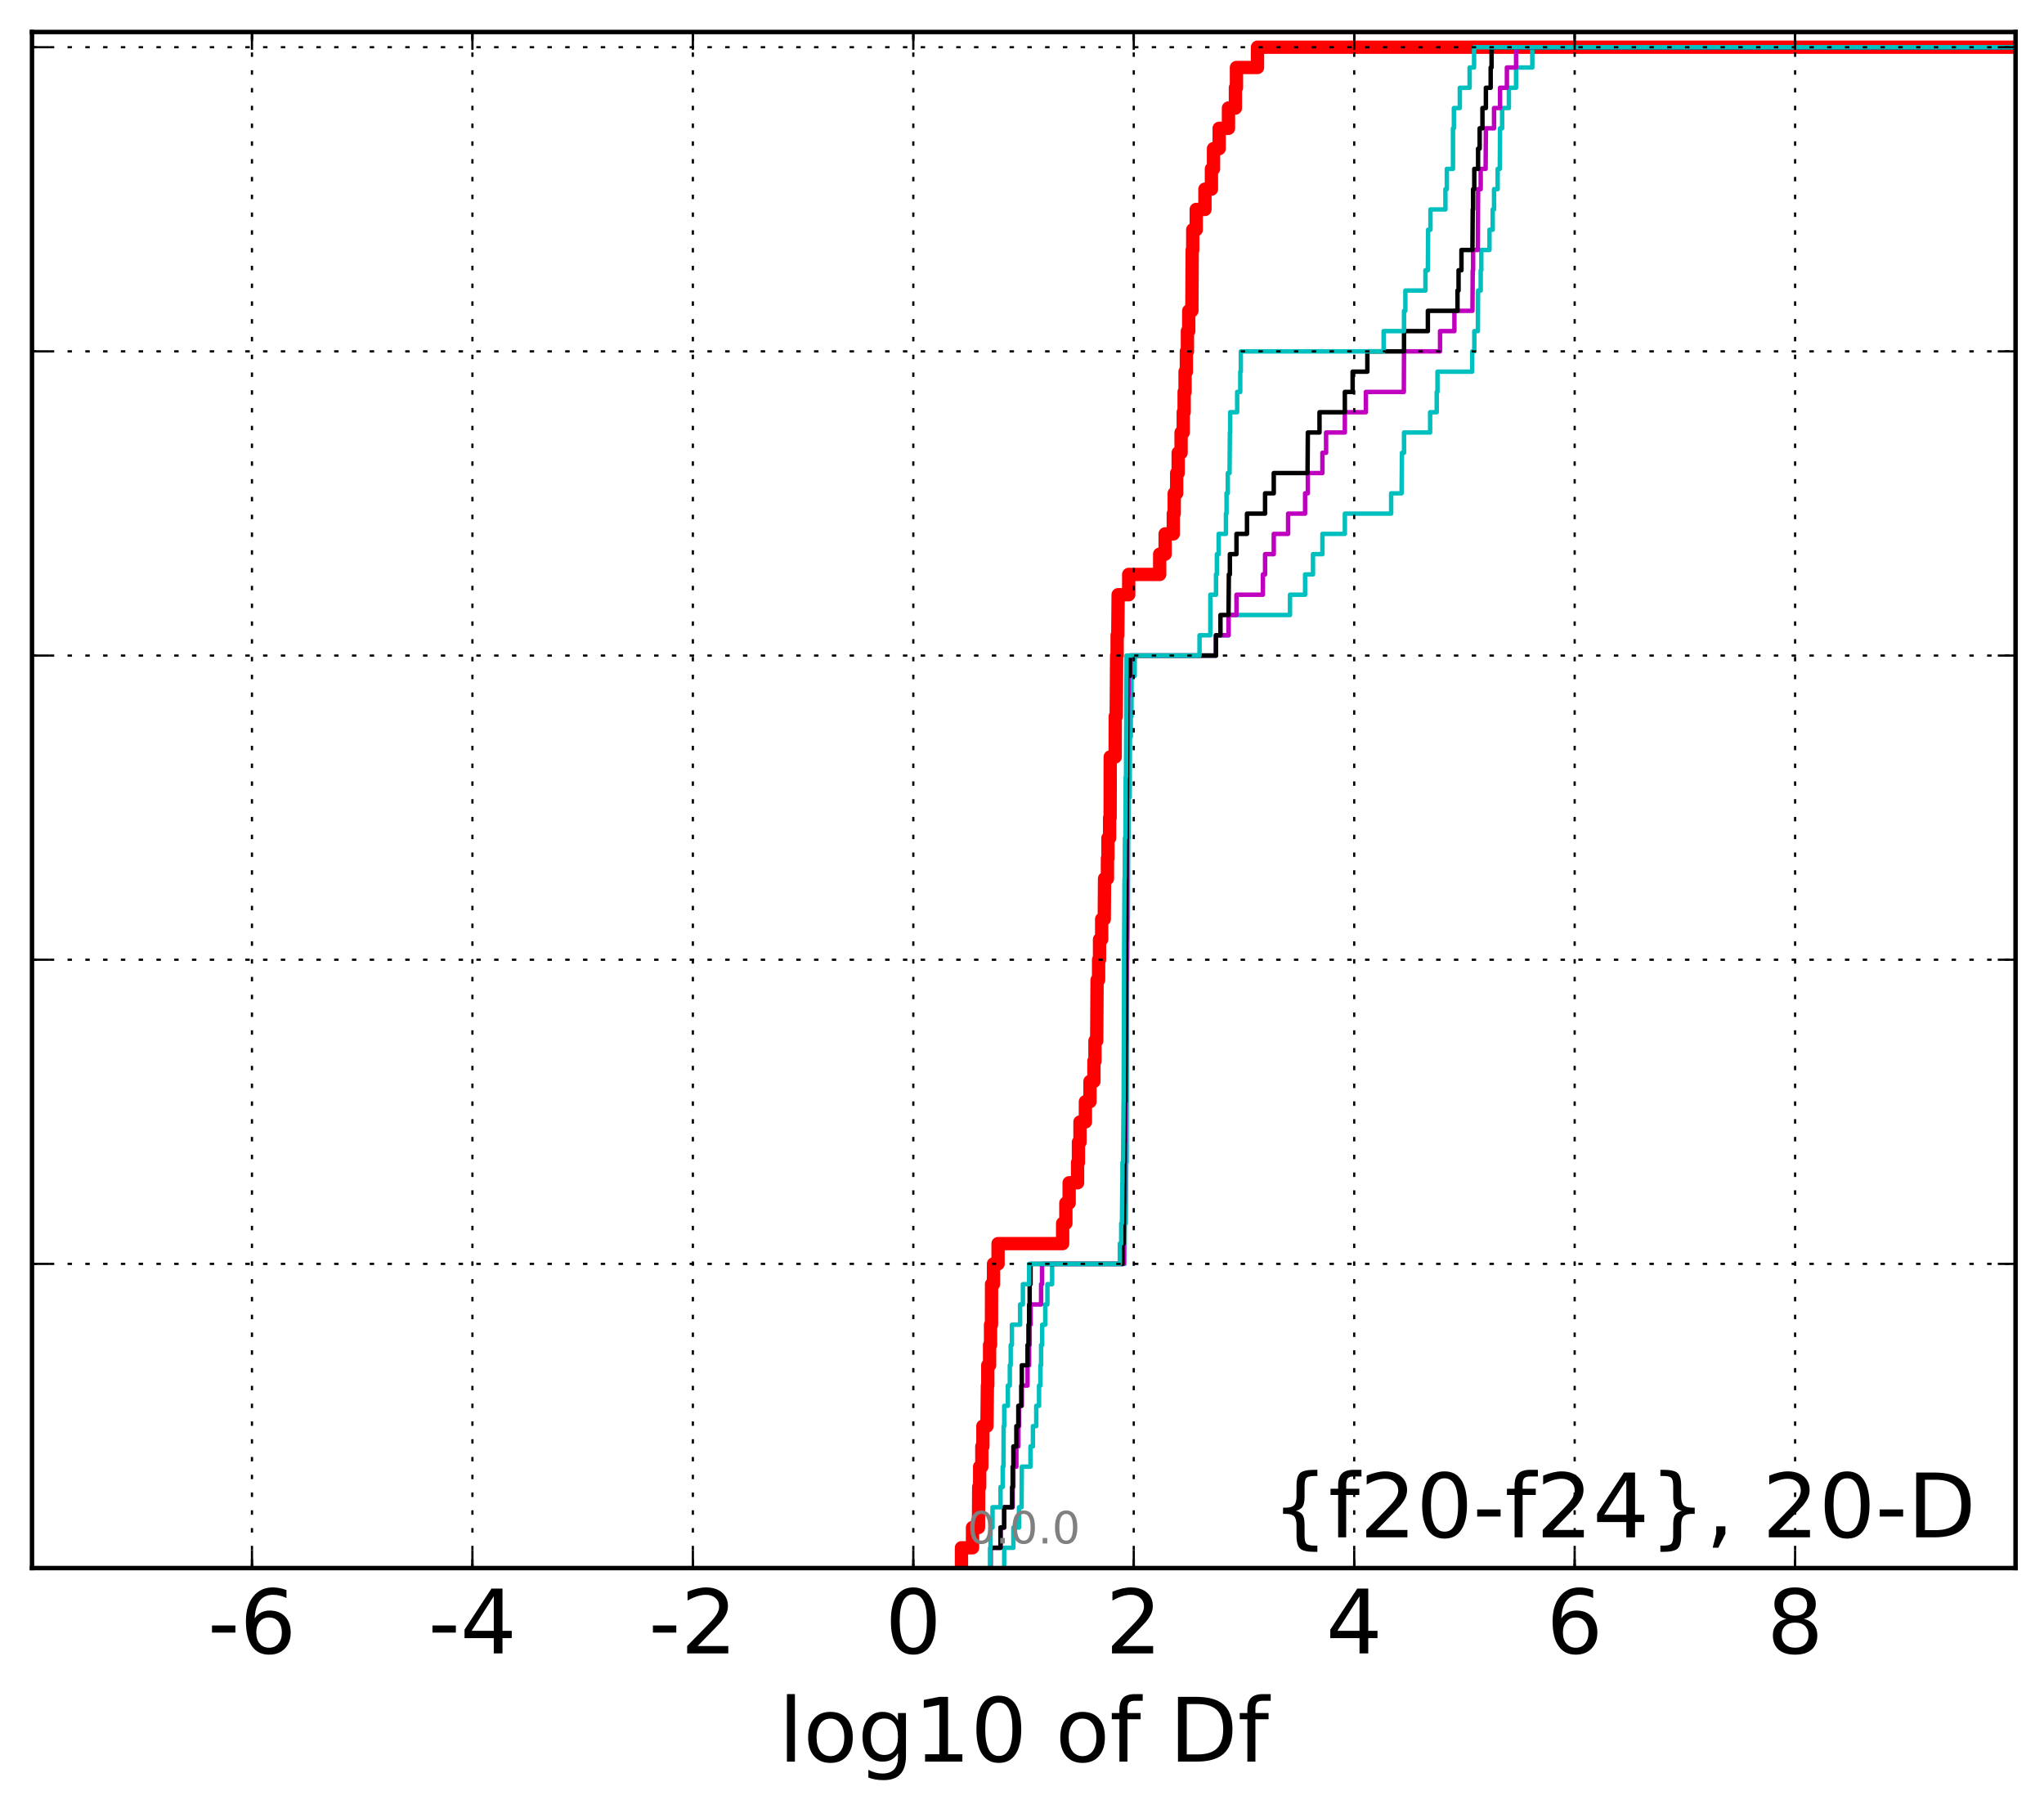 <?xml version="1.0" encoding="utf-8" standalone="no"?>
<!DOCTYPE svg PUBLIC "-//W3C//DTD SVG 1.1//EN"
  "http://www.w3.org/Graphics/SVG/1.1/DTD/svg11.dtd">
<!-- Created with matplotlib (http://matplotlib.org/) -->
<svg height="407pt" version="1.1" viewBox="0 0 460 407" width="460pt" xmlns="http://www.w3.org/2000/svg" xmlns:xlink="http://www.w3.org/1999/xlink">
 <defs>
  <style type="text/css">
*{stroke-linecap:butt;stroke-linejoin:round;stroke-miterlimit:100000;}
  </style>
 </defs>
 <g id="figure_1">
  <g id="patch_1">
   <path d="M 0 407.712 
L 460.8 407.712 
L 460.8 0 
L 0 0 
z
" style="fill:#ffffff;"/>
  </g>
  <g id="axes_1">
   <g id="patch_2">
    <path d="M 7.2 352.8 
L 453.6 352.8 
L 453.6 7.2 
L 7.2 7.2 
z
" style="fill:#ffffff;"/>
   </g>
   <g id="line2d_1">
    <path clip-path="url(#p9bc641b267)" d="M 216.377 352.8 
L 216.377 348.238 
L 218.863 348.238 
L 218.863 343.675 
L 220.205 343.675 
L 220.257 334.55 
L 220.472 334.55 
L 220.472 329.988 
L 220.962 329.988 
L 220.962 325.426 
L 221.2 325.426 
L 221.2 320.863 
L 222.111 320.863 
L 222.214 311.739 
L 222.298 311.739 
L 222.298 307.176 
L 222.705 307.176 
L 222.705 302.614 
L 222.92 302.614 
L 222.92 298.051 
L 223.134 298.051 
L 223.148 288.927 
L 223.586 288.927 
L 223.586 284.364 
L 224.613 284.364 
L 224.613 279.802 
L 239.146 279.802 
L 239.146 275.24 
L 239.873 275.24 
L 239.873 270.677 
L 240.611 270.677 
L 240.611 266.115 
L 242.508 266.115 
L 242.508 261.552 
L 242.701 261.552 
L 242.701 256.99 
L 243.05 256.99 
L 243.05 252.428 
L 244.269 252.428 
L 244.269 247.865 
L 245.299 247.865 
L 245.299 243.303 
L 246.182 243.303 
L 246.182 238.741 
L 246.422 238.741 
L 246.422 234.178 
L 246.814 234.178 
L 246.899 220.491 
L 247.239 220.491 
L 247.239 215.929 
L 247.446 215.929 
L 247.446 211.366 
L 247.93 211.366 
L 247.93 206.804 
L 248.509 206.804 
L 248.579 197.679 
L 249.226 197.679 
L 249.226 193.117 
L 249.34 193.117 
L 249.34 188.554 
L 249.716 188.554 
L 249.716 183.992 
L 249.834 183.992 
L 249.853 170.305 
L 250.967 170.305 
L 250.988 161.18 
L 251.198 161.18 
L 251.3 147.493 
L 251.41 147.493 
L 251.41 142.931 
L 251.556 142.931 
L 251.639 133.806 
L 254.012 133.806 
L 254.012 129.244 
L 260.986 129.244 
L 260.986 124.681 
L 262.213 124.681 
L 262.213 120.119 
L 264.049 120.119 
L 264.049 115.556 
L 264.258 115.556 
L 264.258 110.994 
L 264.808 110.994 
L 264.808 106.432 
L 265.149 106.432 
L 265.149 101.869 
L 265.801 101.869 
L 265.801 97.307 
L 266.286 97.307 
L 266.286 92.745 
L 266.49 92.745 
L 266.49 88.182 
L 266.699 88.182 
L 266.699 83.62 
L 266.994 83.62 
L 266.994 79.057 
L 267.226 79.057 
L 267.226 74.495 
L 267.524 74.495 
L 267.524 69.933 
L 268.226 69.933 
L 268.304 56.246 
L 268.424 56.246 
L 268.424 51.683 
L 269.21 51.683 
L 269.21 47.121 
L 271.17 47.121 
L 271.17 42.558 
L 272.629 42.558 
L 272.629 37.996 
L 273.101 37.996 
L 273.101 33.434 
L 274.374 33.434 
L 274.374 28.871 
L 276.466 28.871 
L 276.466 24.309 
L 278.03 24.309 
L 278.03 19.747 
L 278.261 19.747 
L 278.261 15.184 
L 282.998 15.184 
L 282.998 10.622 
L 282.998 10.622 
L 453.6 10.622 
L 453.6 10.622 
" style="fill:none;stroke:#ff0000;stroke-linecap:square;stroke-width:3.0;"/>
   </g>
   <g id="line2d_2">
    <path clip-path="url(#p9bc641b267)" d="M 225.991 352.8 
L 225.991 348.238 
L 228.062 348.238 
L 228.062 343.675 
L 229.329 343.675 
L 229.329 339.113 
L 229.903 339.113 
L 229.959 329.988 
L 231.91 329.988 
L 231.91 325.426 
L 232.458 325.426 
L 232.458 320.863 
L 233.208 320.863 
L 233.208 316.301 
L 233.834 316.301 
L 233.834 311.739 
L 234.141 311.739 
L 234.141 307.176 
L 234.299 307.176 
L 234.299 302.614 
L 234.542 302.614 
L 234.542 298.051 
L 235.234 298.051 
L 235.234 293.489 
L 235.719 293.489 
L 235.719 288.927 
L 236.783 288.927 
L 236.783 284.364 
L 253.085 284.364 
L 253.131 275.24 
L 253.358 275.24 
L 253.456 261.552 
L 253.548 261.552 
L 253.633 215.929 
L 253.691 215.929 
L 253.791 206.804 
L 253.825 206.804 
L 253.896 188.554 
L 253.984 188.554 
L 254.002 179.43 
L 254.235 179.43 
L 254.289 165.743 
L 254.481 165.743 
L 254.481 161.18 
L 254.636 161.18 
L 254.656 152.055 
L 255.361 152.055 
L 255.361 147.493 
L 273.659 147.493 
L 273.659 142.931 
L 276.48 142.931 
L 276.48 138.368 
L 290.313 138.368 
L 290.313 133.806 
L 293.709 133.806 
L 293.709 129.244 
L 295.484 129.244 
L 295.484 124.681 
L 297.608 124.681 
L 297.608 120.119 
L 302.656 120.119 
L 302.656 115.556 
L 313.079 115.556 
L 313.079 110.994 
L 315.428 110.994 
L 315.516 101.869 
L 315.971 101.869 
L 315.971 97.307 
L 321.846 97.307 
L 321.846 92.745 
L 323.334 92.745 
L 323.334 88.182 
L 323.502 88.182 
L 323.502 83.62 
L 331.315 83.62 
L 331.315 79.057 
L 331.792 79.057 
L 331.792 74.495 
L 332.598 74.495 
L 332.644 65.37 
L 333.23 65.37 
L 333.23 60.808 
L 333.367 60.808 
L 333.367 56.246 
L 335.206 56.246 
L 335.206 51.683 
L 335.931 51.683 
L 335.931 47.121 
L 336.233 47.121 
L 336.233 42.558 
L 337.045 42.558 
L 337.045 37.996 
L 337.531 37.996 
L 337.586 28.871 
L 338.052 28.871 
L 338.052 24.309 
L 339.575 24.309 
L 339.575 19.747 
L 341.191 19.747 
L 341.191 15.184 
L 344.844 15.184 
L 344.844 10.622 
L 344.844 10.622 
L 453.6 10.622 
L 453.6 10.622 
" style="fill:none;stroke:#00bfbf;stroke-linecap:square;"/>
   </g>
   <g id="line2d_3">
    <path clip-path="url(#p9bc641b267)" d="M 222.92 352.8 
L 222.92 348.238 
L 225.17 348.238 
L 225.17 343.675 
L 225.991 343.675 
L 225.991 339.113 
L 227.901 339.113 
L 227.901 334.55 
L 228.062 334.55 
L 228.062 329.988 
L 228.734 329.988 
L 228.734 325.426 
L 229.192 325.426 
L 229.192 320.863 
L 229.329 320.863 
L 229.329 316.301 
L 229.959 316.301 
L 229.959 311.739 
L 231.244 311.739 
L 231.244 307.176 
L 231.604 307.176 
L 231.604 302.614 
L 231.724 302.614 
L 231.724 298.051 
L 231.929 298.051 
L 231.929 293.489 
L 234.299 293.489 
L 234.299 288.927 
L 234.507 288.927 
L 234.507 284.364 
L 252.876 284.364 
L 252.977 270.677 
L 253.085 270.677 
L 253.131 256.99 
L 253.221 256.99 
L 253.284 247.865 
L 253.413 247.865 
L 253.51 220.491 
L 253.548 220.491 
L 253.618 179.43 
L 253.674 179.43 
L 253.785 165.743 
L 253.791 165.743 
L 253.888 156.618 
L 254.002 156.618 
L 254.002 152.055 
L 254.402 152.055 
L 254.402 147.493 
L 273.659 147.493 
L 273.659 142.931 
L 276.48 142.931 
L 276.48 138.368 
L 278.27 138.368 
L 278.27 133.806 
L 284.211 133.806 
L 284.211 129.244 
L 284.703 129.244 
L 284.703 124.681 
L 286.658 124.681 
L 286.658 120.119 
L 289.886 120.119 
L 289.886 115.556 
L 293.709 115.556 
L 293.709 110.994 
L 294.33 110.994 
L 294.33 106.432 
L 297.608 106.432 
L 297.608 101.869 
L 298.434 101.869 
L 298.434 97.307 
L 302.656 97.307 
L 302.656 92.745 
L 307.389 92.745 
L 307.389 88.182 
L 315.933 88.182 
L 315.971 79.057 
L 324.082 79.057 
L 324.082 74.495 
L 327.314 74.495 
L 327.314 69.933 
L 331.371 69.933 
L 331.439 60.808 
L 331.522 60.808 
L 331.522 56.246 
L 332.597 56.246 
L 332.644 42.558 
L 333.23 42.558 
L 333.23 37.996 
L 334.338 37.996 
L 334.398 28.871 
L 336.233 28.871 
L 336.233 24.309 
L 337.586 24.309 
L 337.586 19.747 
L 339.124 19.747 
L 339.124 15.184 
L 341.191 15.184 
L 341.191 10.622 
L 341.191 10.622 
L 453.6 10.622 
L 453.6 10.622 
" style="fill:none;stroke:#bf00bf;stroke-linecap:square;"/>
   </g>
   <g id="line2d_4">
    <path clip-path="url(#p9bc641b267)" d="M 222.92 352.8 
L 222.92 348.238 
L 225.17 348.238 
L 225.17 343.675 
L 225.991 343.675 
L 225.991 339.113 
L 227.777 339.113 
L 227.777 334.55 
L 227.901 334.55 
L 227.901 329.988 
L 228.062 329.988 
L 228.062 325.426 
L 228.734 325.426 
L 228.734 320.863 
L 229.175 320.863 
L 229.175 316.301 
L 229.833 316.301 
L 229.833 311.739 
L 229.959 311.739 
L 229.959 307.176 
L 231.244 307.176 
L 231.244 302.614 
L 231.462 302.614 
L 231.462 298.051 
L 231.604 298.051 
L 231.604 293.489 
L 231.724 293.489 
L 231.724 288.927 
L 231.929 288.927 
L 231.929 284.364 
L 252.606 284.364 
L 252.606 279.802 
L 252.876 279.802 
L 252.987 261.552 
L 253.085 261.552 
L 253.131 247.865 
L 253.202 247.865 
L 253.284 234.178 
L 253.321 234.178 
L 253.424 211.366 
L 253.462 211.366 
L 253.548 188.554 
L 253.576 188.554 
L 253.639 152.055 
L 254.289 152.055 
L 254.289 147.493 
L 273.659 147.493 
L 273.659 142.931 
L 274.664 142.931 
L 274.664 138.368 
L 276.48 138.368 
L 276.554 129.244 
L 276.781 129.244 
L 276.781 124.681 
L 278.27 124.681 
L 278.27 120.119 
L 280.633 120.119 
L 280.633 115.556 
L 284.703 115.556 
L 284.703 110.994 
L 286.658 110.994 
L 286.658 106.432 
L 294.264 106.432 
L 294.33 97.307 
L 296.954 97.307 
L 296.954 92.745 
L 302.656 92.745 
L 302.656 88.182 
L 304.407 88.182 
L 304.407 83.62 
L 307.721 83.62 
L 307.721 79.057 
L 315.971 79.057 
L 315.971 74.495 
L 321.342 74.495 
L 321.342 69.933 
L 328.006 69.933 
L 328.006 65.37 
L 328.248 65.37 
L 328.248 60.808 
L 328.898 60.808 
L 328.898 56.246 
L 331.371 56.246 
L 331.439 47.121 
L 331.522 47.121 
L 331.522 42.558 
L 331.787 42.558 
L 331.787 37.996 
L 332.644 37.996 
L 332.644 33.434 
L 332.995 33.434 
L 332.995 28.871 
L 333.624 28.871 
L 333.624 24.309 
L 334.398 24.309 
L 334.398 19.747 
L 335.475 19.747 
L 335.475 15.184 
L 335.679 15.184 
L 335.679 10.622 
L 335.679 10.622 
L 453.6 10.622 
L 453.6 10.622 
" style="fill:none;stroke:#000000;stroke-linecap:square;"/>
   </g>
   <g id="line2d_5">
    <path clip-path="url(#p9bc641b267)" d="M 222.851 352.8 
L 222.851 348.238 
L 222.851 348.238 
L 222.851 348.238 
L 222.92 348.238 
L 222.92 343.675 
L 223.365 343.675 
L 223.365 339.113 
L 225.17 339.113 
L 225.17 334.55 
L 225.662 334.55 
L 225.662 329.988 
L 225.836 329.988 
L 225.87 320.863 
L 226.001 320.863 
L 226.001 316.301 
L 226.817 316.301 
L 226.817 311.739 
L 227.258 311.739 
L 227.258 307.176 
L 227.459 307.176 
L 227.459 302.614 
L 227.73 302.614 
L 227.73 298.051 
L 229.569 298.051 
L 229.569 293.489 
L 230.203 293.489 
L 230.203 288.927 
L 231.604 288.927 
L 231.604 284.364 
L 252.016 284.364 
L 252.016 279.802 
L 252.327 279.802 
L 252.327 275.24 
L 252.489 275.24 
L 252.579 266.115 
L 252.606 266.115 
L 252.606 261.552 
L 252.75 261.552 
L 252.855 247.865 
L 252.876 247.865 
L 252.987 211.366 
L 252.988 211.366 
L 253.075 197.679 
L 253.121 197.679 
L 253.166 188.554 
L 253.277 188.554 
L 253.335 174.867 
L 253.402 174.867 
L 253.506 152.055 
L 253.516 152.055 
L 253.516 147.493 
L 269.954 147.493 
L 269.954 142.931 
L 272.387 142.931 
L 272.394 133.806 
L 273.659 133.806 
L 273.659 129.244 
L 273.856 129.244 
L 273.856 124.681 
L 274.258 124.681 
L 274.258 120.119 
L 275.896 120.119 
L 275.896 115.556 
L 276.032 115.556 
L 276.032 110.994 
L 276.314 110.994 
L 276.314 106.432 
L 276.71 106.432 
L 276.781 97.307 
L 276.846 97.307 
L 276.846 92.745 
L 278.423 92.745 
L 278.423 88.182 
L 279.118 88.182 
L 279.118 83.62 
L 279.246 83.62 
L 279.246 79.057 
L 311.388 79.057 
L 311.388 74.495 
L 315.971 74.495 
L 315.971 69.933 
L 316.278 69.933 
L 316.278 65.37 
L 320.795 65.37 
L 320.795 60.808 
L 321.342 60.808 
L 321.403 51.683 
L 321.922 51.683 
L 321.922 47.121 
L 325.287 47.121 
L 325.287 42.558 
L 325.608 42.558 
L 325.608 37.996 
L 326.99 37.996 
L 326.99 28.871 
L 327.195 28.871 
L 327.195 24.309 
L 328.533 24.309 
L 328.533 19.747 
L 330.736 19.747 
L 330.736 15.184 
L 331.74 15.184 
L 331.74 10.622 
L 331.74 10.622 
L 453.6 10.622 
L 453.6 10.622 
" style="fill:none;stroke:#00bfbf;stroke-linecap:square;"/>
   </g>
   <g id="patch_3">
    <path d="M 7.2 7.2 
L 453.6 7.2 
" style="fill:none;stroke:#000000;stroke-linecap:square;stroke-linejoin:miter;"/>
   </g>
   <g id="patch_4">
    <path d="M 453.6 352.8 
L 453.6 7.2 
" style="fill:none;stroke:#000000;stroke-linecap:square;stroke-linejoin:miter;"/>
   </g>
   <g id="patch_5">
    <path d="M 7.2 352.8 
L 453.6 352.8 
" style="fill:none;stroke:#000000;stroke-linecap:square;stroke-linejoin:miter;"/>
   </g>
   <g id="patch_6">
    <path d="M 7.2 352.8 
L 7.2 7.2 
" style="fill:none;stroke:#000000;stroke-linecap:square;stroke-linejoin:miter;"/>
   </g>
   <g id="matplotlib.axis_1">
    <g id="xtick_1"/>
    <g id="xtick_2">
     <g id="line2d_6">
      <path clip-path="url(#p9bc641b267)" d="M 56.705 352.8 
L 56.705 7.2 
" style="fill:none;stroke:#000000;stroke-dasharray:1,3;stroke-dashoffset:0.0;stroke-width:0.5;"/>
     </g>
     <g id="line2d_7">
      <defs>
       <path d="M 0 0 
L 0 -4 
" id="m64635072bc" style="stroke:#000000;stroke-width:0.5;"/>
      </defs>
      <g>
       <use style="stroke:#000000;stroke-width:0.5;" x="56.705" xlink:href="#m64635072bc" y="352.8"/>
      </g>
     </g>
     <g id="line2d_8">
      <defs>
       <path d="M 0 0 
L 0 4 
" id="mda8cb9981e" style="stroke:#000000;stroke-width:0.5;"/>
      </defs>
      <g>
       <use style="stroke:#000000;stroke-width:0.5;" x="56.705" xlink:href="#mda8cb9981e" y="7.2"/>
      </g>
     </g>
     <g id="text_1">
      <!-- -6 -->
      <defs>
       <path d="M 33.016 40.375 
Q 26.375 40.375 22.484 35.828 
Q 18.609 31.297 18.609 23.391 
Q 18.609 15.531 22.484 10.953 
Q 26.375 6.391 33.016 6.391 
Q 39.656 6.391 43.531 10.953 
Q 47.406 15.531 47.406 23.391 
Q 47.406 31.297 43.531 35.828 
Q 39.656 40.375 33.016 40.375 
M 52.594 71.297 
L 52.594 62.312 
Q 48.875 64.062 45.094 64.984 
Q 41.312 65.922 37.594 65.922 
Q 27.828 65.922 22.672 59.328 
Q 17.531 52.734 16.797 39.406 
Q 19.672 43.656 24.016 45.922 
Q 28.375 48.188 33.594 48.188 
Q 44.578 48.188 50.953 41.516 
Q 57.328 34.859 57.328 23.391 
Q 57.328 12.156 50.688 5.359 
Q 44.047 -1.422 33.016 -1.422 
Q 20.359 -1.422 13.672 8.266 
Q 6.984 17.969 6.984 36.375 
Q 6.984 53.656 15.188 63.938 
Q 23.391 74.219 37.203 74.219 
Q 40.922 74.219 44.703 73.484 
Q 48.484 72.75 52.594 71.297 
" id="BitstreamVeraSans-Roman-36"/>
       <path d="M 4.891 31.391 
L 31.203 31.391 
L 31.203 23.391 
L 4.891 23.391 
z
" id="BitstreamVeraSans-Roman-2d"/>
      </defs>
      <g transform="translate(46.734 371.997)scale(0.2 -0.2)">
       <use xlink:href="#BitstreamVeraSans-Roman-2d"/>
       <use x="36.084" xlink:href="#BitstreamVeraSans-Roman-36"/>
      </g>
     </g>
    </g>
    <g id="xtick_3">
     <g id="line2d_9">
      <path clip-path="url(#p9bc641b267)" d="M 106.317 352.8 
L 106.317 7.2 
" style="fill:none;stroke:#000000;stroke-dasharray:1,3;stroke-dashoffset:0.0;stroke-width:0.5;"/>
     </g>
     <g id="line2d_10">
      <g>
       <use style="stroke:#000000;stroke-width:0.5;" x="106.317" xlink:href="#m64635072bc" y="352.8"/>
      </g>
     </g>
     <g id="line2d_11">
      <g>
       <use style="stroke:#000000;stroke-width:0.5;" x="106.317" xlink:href="#mda8cb9981e" y="7.2"/>
      </g>
     </g>
     <g id="text_2">
      <!-- -4 -->
      <defs>
       <path d="M 37.797 64.312 
L 12.891 25.391 
L 37.797 25.391 
z
M 35.203 72.906 
L 47.609 72.906 
L 47.609 25.391 
L 58.016 25.391 
L 58.016 17.188 
L 47.609 17.188 
L 47.609 0 
L 37.797 0 
L 37.797 17.188 
L 4.891 17.188 
L 4.891 26.703 
z
" id="BitstreamVeraSans-Roman-34"/>
      </defs>
      <g transform="translate(96.346 371.997)scale(0.2 -0.2)">
       <use xlink:href="#BitstreamVeraSans-Roman-2d"/>
       <use x="36.084" xlink:href="#BitstreamVeraSans-Roman-34"/>
      </g>
     </g>
    </g>
    <g id="xtick_4">
     <g id="line2d_12">
      <path clip-path="url(#p9bc641b267)" d="M 155.929 352.8 
L 155.929 7.2 
" style="fill:none;stroke:#000000;stroke-dasharray:1,3;stroke-dashoffset:0.0;stroke-width:0.5;"/>
     </g>
     <g id="line2d_13">
      <g>
       <use style="stroke:#000000;stroke-width:0.5;" x="155.929" xlink:href="#m64635072bc" y="352.8"/>
      </g>
     </g>
     <g id="line2d_14">
      <g>
       <use style="stroke:#000000;stroke-width:0.5;" x="155.929" xlink:href="#mda8cb9981e" y="7.2"/>
      </g>
     </g>
     <g id="text_3">
      <!-- -2 -->
      <defs>
       <path d="M 19.188 8.297 
L 53.609 8.297 
L 53.609 0 
L 7.328 0 
L 7.328 8.297 
Q 12.938 14.109 22.625 23.891 
Q 32.328 33.688 34.812 36.531 
Q 39.547 41.844 41.422 45.531 
Q 43.312 49.219 43.312 52.781 
Q 43.312 58.594 39.234 62.25 
Q 35.156 65.922 28.609 65.922 
Q 23.969 65.922 18.812 64.312 
Q 13.672 62.703 7.812 59.422 
L 7.812 69.391 
Q 13.766 71.781 18.938 73 
Q 24.125 74.219 28.422 74.219 
Q 39.75 74.219 46.484 68.547 
Q 53.219 62.891 53.219 53.422 
Q 53.219 48.922 51.531 44.891 
Q 49.859 40.875 45.406 35.406 
Q 44.188 33.984 37.641 27.219 
Q 31.109 20.453 19.188 8.297 
" id="BitstreamVeraSans-Roman-32"/>
      </defs>
      <g transform="translate(145.958 371.997)scale(0.2 -0.2)">
       <use xlink:href="#BitstreamVeraSans-Roman-2d"/>
       <use x="36.084" xlink:href="#BitstreamVeraSans-Roman-32"/>
      </g>
     </g>
    </g>
    <g id="xtick_5">
     <g id="line2d_15">
      <path clip-path="url(#p9bc641b267)" d="M 205.54 352.8 
L 205.54 7.2 
" style="fill:none;stroke:#000000;stroke-dasharray:1,3;stroke-dashoffset:0.0;stroke-width:0.5;"/>
     </g>
     <g id="line2d_16">
      <g>
       <use style="stroke:#000000;stroke-width:0.5;" x="205.54" xlink:href="#m64635072bc" y="352.8"/>
      </g>
     </g>
     <g id="line2d_17">
      <g>
       <use style="stroke:#000000;stroke-width:0.5;" x="205.54" xlink:href="#mda8cb9981e" y="7.2"/>
      </g>
     </g>
     <g id="text_4">
      <!-- 0 -->
      <defs>
       <path d="M 31.781 66.406 
Q 24.172 66.406 20.328 58.906 
Q 16.5 51.422 16.5 36.375 
Q 16.5 21.391 20.328 13.891 
Q 24.172 6.391 31.781 6.391 
Q 39.453 6.391 43.281 13.891 
Q 47.125 21.391 47.125 36.375 
Q 47.125 51.422 43.281 58.906 
Q 39.453 66.406 31.781 66.406 
M 31.781 74.219 
Q 44.047 74.219 50.516 64.516 
Q 56.984 54.828 56.984 36.375 
Q 56.984 17.969 50.516 8.266 
Q 44.047 -1.422 31.781 -1.422 
Q 19.531 -1.422 13.062 8.266 
Q 6.594 17.969 6.594 36.375 
Q 6.594 54.828 13.062 64.516 
Q 19.531 74.219 31.781 74.219 
" id="BitstreamVeraSans-Roman-30"/>
      </defs>
      <g transform="translate(199.178 371.997)scale(0.2 -0.2)">
       <use xlink:href="#BitstreamVeraSans-Roman-30"/>
      </g>
     </g>
    </g>
    <g id="xtick_6">
     <g id="line2d_18">
      <path clip-path="url(#p9bc641b267)" d="M 255.152 352.8 
L 255.152 7.2 
" style="fill:none;stroke:#000000;stroke-dasharray:1,3;stroke-dashoffset:0.0;stroke-width:0.5;"/>
     </g>
     <g id="line2d_19">
      <g>
       <use style="stroke:#000000;stroke-width:0.5;" x="255.152" xlink:href="#m64635072bc" y="352.8"/>
      </g>
     </g>
     <g id="line2d_20">
      <g>
       <use style="stroke:#000000;stroke-width:0.5;" x="255.152" xlink:href="#mda8cb9981e" y="7.2"/>
      </g>
     </g>
     <g id="text_5">
      <!-- 2 -->
      <g transform="translate(248.79 371.997)scale(0.2 -0.2)">
       <use xlink:href="#BitstreamVeraSans-Roman-32"/>
      </g>
     </g>
    </g>
    <g id="xtick_7">
     <g id="line2d_21">
      <path clip-path="url(#p9bc641b267)" d="M 304.764 352.8 
L 304.764 7.2 
" style="fill:none;stroke:#000000;stroke-dasharray:1,3;stroke-dashoffset:0.0;stroke-width:0.5;"/>
     </g>
     <g id="line2d_22">
      <g>
       <use style="stroke:#000000;stroke-width:0.5;" x="304.764" xlink:href="#m64635072bc" y="352.8"/>
      </g>
     </g>
     <g id="line2d_23">
      <g>
       <use style="stroke:#000000;stroke-width:0.5;" x="304.764" xlink:href="#mda8cb9981e" y="7.2"/>
      </g>
     </g>
     <g id="text_6">
      <!-- 4 -->
      <g transform="translate(298.402 371.997)scale(0.2 -0.2)">
       <use xlink:href="#BitstreamVeraSans-Roman-34"/>
      </g>
     </g>
    </g>
    <g id="xtick_8">
     <g id="line2d_24">
      <path clip-path="url(#p9bc641b267)" d="M 354.376 352.8 
L 354.376 7.2 
" style="fill:none;stroke:#000000;stroke-dasharray:1,3;stroke-dashoffset:0.0;stroke-width:0.5;"/>
     </g>
     <g id="line2d_25">
      <g>
       <use style="stroke:#000000;stroke-width:0.5;" x="354.376" xlink:href="#m64635072bc" y="352.8"/>
      </g>
     </g>
     <g id="line2d_26">
      <g>
       <use style="stroke:#000000;stroke-width:0.5;" x="354.376" xlink:href="#mda8cb9981e" y="7.2"/>
      </g>
     </g>
     <g id="text_7">
      <!-- 6 -->
      <g transform="translate(348.014 371.997)scale(0.2 -0.2)">
       <use xlink:href="#BitstreamVeraSans-Roman-36"/>
      </g>
     </g>
    </g>
    <g id="xtick_9">
     <g id="line2d_27">
      <path clip-path="url(#p9bc641b267)" d="M 403.988 352.8 
L 403.988 7.2 
" style="fill:none;stroke:#000000;stroke-dasharray:1,3;stroke-dashoffset:0.0;stroke-width:0.5;"/>
     </g>
     <g id="line2d_28">
      <g>
       <use style="stroke:#000000;stroke-width:0.5;" x="403.988" xlink:href="#m64635072bc" y="352.8"/>
      </g>
     </g>
     <g id="line2d_29">
      <g>
       <use style="stroke:#000000;stroke-width:0.5;" x="403.988" xlink:href="#mda8cb9981e" y="7.2"/>
      </g>
     </g>
     <g id="text_8">
      <!-- 8 -->
      <defs>
       <path d="M 31.781 34.625 
Q 24.75 34.625 20.719 30.859 
Q 16.703 27.094 16.703 20.516 
Q 16.703 13.922 20.719 10.156 
Q 24.75 6.391 31.781 6.391 
Q 38.812 6.391 42.859 10.172 
Q 46.922 13.969 46.922 20.516 
Q 46.922 27.094 42.891 30.859 
Q 38.875 34.625 31.781 34.625 
M 21.922 38.812 
Q 15.578 40.375 12.031 44.719 
Q 8.5 49.078 8.5 55.328 
Q 8.5 64.062 14.719 69.141 
Q 20.953 74.219 31.781 74.219 
Q 42.672 74.219 48.875 69.141 
Q 55.078 64.062 55.078 55.328 
Q 55.078 49.078 51.531 44.719 
Q 48 40.375 41.703 38.812 
Q 48.828 37.156 52.797 32.312 
Q 56.781 27.484 56.781 20.516 
Q 56.781 9.906 50.312 4.234 
Q 43.844 -1.422 31.781 -1.422 
Q 19.734 -1.422 13.25 4.234 
Q 6.781 9.906 6.781 20.516 
Q 6.781 27.484 10.781 32.312 
Q 14.797 37.156 21.922 38.812 
M 18.312 54.391 
Q 18.312 48.734 21.844 45.562 
Q 25.391 42.391 31.781 42.391 
Q 38.141 42.391 41.719 45.562 
Q 45.312 48.734 45.312 54.391 
Q 45.312 60.062 41.719 63.234 
Q 38.141 66.406 31.781 66.406 
Q 25.391 66.406 21.844 63.234 
Q 18.312 60.062 18.312 54.391 
" id="BitstreamVeraSans-Roman-38"/>
      </defs>
      <g transform="translate(397.626 371.997)scale(0.2 -0.2)">
       <use xlink:href="#BitstreamVeraSans-Roman-38"/>
      </g>
     </g>
    </g>
    <g id="xtick_10">
     <g id="line2d_30">
      <path clip-path="url(#p9bc641b267)" d="M 453.6 352.8 
L 453.6 7.2 
" style="fill:none;stroke:#000000;stroke-dasharray:1,3;stroke-dashoffset:0.0;stroke-width:0.5;"/>
     </g>
     <g id="line2d_31">
      <g>
       <use style="stroke:#000000;stroke-width:0.5;" x="453.6" xlink:href="#m64635072bc" y="352.8"/>
      </g>
     </g>
     <g id="line2d_32">
      <g>
       <use style="stroke:#000000;stroke-width:0.5;" x="453.6" xlink:href="#mda8cb9981e" y="7.2"/>
      </g>
     </g>
    </g>
    <g id="xtick_11"/>
    <g id="xtick_12">
     <g id="line2d_33">
      <defs>
       <path d="M 0 0 
L 0 -2 
" id="mbb5091ce3a" style="stroke:#000000;stroke-width:0.5;"/>
      </defs>
      <g>
       <use style="stroke:#000000;stroke-width:0.5;" x="56.705" xlink:href="#mbb5091ce3a" y="352.8"/>
      </g>
     </g>
     <g id="line2d_34">
      <defs>
       <path d="M 0 0 
L 0 2 
" id="mc05484435b" style="stroke:#000000;stroke-width:0.5;"/>
      </defs>
      <g>
       <use style="stroke:#000000;stroke-width:0.5;" x="56.705" xlink:href="#mc05484435b" y="7.2"/>
      </g>
     </g>
    </g>
    <g id="xtick_13">
     <g id="line2d_35">
      <g>
       <use style="stroke:#000000;stroke-width:0.5;" x="106.317" xlink:href="#mbb5091ce3a" y="352.8"/>
      </g>
     </g>
     <g id="line2d_36">
      <g>
       <use style="stroke:#000000;stroke-width:0.5;" x="106.317" xlink:href="#mc05484435b" y="7.2"/>
      </g>
     </g>
    </g>
    <g id="xtick_14">
     <g id="line2d_37">
      <g>
       <use style="stroke:#000000;stroke-width:0.5;" x="155.929" xlink:href="#mbb5091ce3a" y="352.8"/>
      </g>
     </g>
     <g id="line2d_38">
      <g>
       <use style="stroke:#000000;stroke-width:0.5;" x="155.929" xlink:href="#mc05484435b" y="7.2"/>
      </g>
     </g>
    </g>
    <g id="xtick_15">
     <g id="line2d_39">
      <g>
       <use style="stroke:#000000;stroke-width:0.5;" x="205.54" xlink:href="#mbb5091ce3a" y="352.8"/>
      </g>
     </g>
     <g id="line2d_40">
      <g>
       <use style="stroke:#000000;stroke-width:0.5;" x="205.54" xlink:href="#mc05484435b" y="7.2"/>
      </g>
     </g>
    </g>
    <g id="xtick_16">
     <g id="line2d_41">
      <g>
       <use style="stroke:#000000;stroke-width:0.5;" x="255.152" xlink:href="#mbb5091ce3a" y="352.8"/>
      </g>
     </g>
     <g id="line2d_42">
      <g>
       <use style="stroke:#000000;stroke-width:0.5;" x="255.152" xlink:href="#mc05484435b" y="7.2"/>
      </g>
     </g>
    </g>
    <g id="xtick_17">
     <g id="line2d_43">
      <g>
       <use style="stroke:#000000;stroke-width:0.5;" x="304.764" xlink:href="#mbb5091ce3a" y="352.8"/>
      </g>
     </g>
     <g id="line2d_44">
      <g>
       <use style="stroke:#000000;stroke-width:0.5;" x="304.764" xlink:href="#mc05484435b" y="7.2"/>
      </g>
     </g>
    </g>
    <g id="xtick_18">
     <g id="line2d_45">
      <g>
       <use style="stroke:#000000;stroke-width:0.5;" x="354.376" xlink:href="#mbb5091ce3a" y="352.8"/>
      </g>
     </g>
     <g id="line2d_46">
      <g>
       <use style="stroke:#000000;stroke-width:0.5;" x="354.376" xlink:href="#mc05484435b" y="7.2"/>
      </g>
     </g>
    </g>
    <g id="xtick_19">
     <g id="line2d_47">
      <g>
       <use style="stroke:#000000;stroke-width:0.5;" x="403.988" xlink:href="#mbb5091ce3a" y="352.8"/>
      </g>
     </g>
     <g id="line2d_48">
      <g>
       <use style="stroke:#000000;stroke-width:0.5;" x="403.988" xlink:href="#mc05484435b" y="7.2"/>
      </g>
     </g>
    </g>
    <g id="xtick_20">
     <g id="line2d_49">
      <g>
       <use style="stroke:#000000;stroke-width:0.5;" x="453.6" xlink:href="#mbb5091ce3a" y="352.8"/>
      </g>
     </g>
     <g id="line2d_50">
      <g>
       <use style="stroke:#000000;stroke-width:0.5;" x="453.6" xlink:href="#mc05484435b" y="7.2"/>
      </g>
     </g>
    </g>
    <g id="text_9">
     <!-- log10 of Df -->
     <defs>
      <path id="BitstreamVeraSans-Roman-20"/>
      <path d="M 12.406 8.297 
L 28.516 8.297 
L 28.516 63.922 
L 10.984 60.406 
L 10.984 69.391 
L 28.422 72.906 
L 38.281 72.906 
L 38.281 8.297 
L 54.391 8.297 
L 54.391 0 
L 12.406 0 
z
" id="BitstreamVeraSans-Roman-31"/>
      <path d="M 30.609 48.391 
Q 23.391 48.391 19.188 42.75 
Q 14.984 37.109 14.984 27.297 
Q 14.984 17.484 19.156 11.844 
Q 23.344 6.203 30.609 6.203 
Q 37.797 6.203 41.984 11.859 
Q 46.188 17.531 46.188 27.297 
Q 46.188 37.016 41.984 42.703 
Q 37.797 48.391 30.609 48.391 
M 30.609 56 
Q 42.328 56 49.016 48.375 
Q 55.719 40.766 55.719 27.297 
Q 55.719 13.875 49.016 6.219 
Q 42.328 -1.422 30.609 -1.422 
Q 18.844 -1.422 12.172 6.219 
Q 5.516 13.875 5.516 27.297 
Q 5.516 40.766 12.172 48.375 
Q 18.844 56 30.609 56 
" id="BitstreamVeraSans-Roman-6f"/>
      <path d="M 9.422 75.984 
L 18.406 75.984 
L 18.406 0 
L 9.422 0 
z
" id="BitstreamVeraSans-Roman-6c"/>
      <path d="M 19.672 64.797 
L 19.672 8.109 
L 31.594 8.109 
Q 46.688 8.109 53.688 14.938 
Q 60.688 21.781 60.688 36.531 
Q 60.688 51.172 53.688 57.984 
Q 46.688 64.797 31.594 64.797 
z
M 9.812 72.906 
L 30.078 72.906 
Q 51.266 72.906 61.172 64.094 
Q 71.094 55.281 71.094 36.531 
Q 71.094 17.672 61.125 8.828 
Q 51.172 0 30.078 0 
L 9.812 0 
z
" id="BitstreamVeraSans-Roman-44"/>
      <path d="M 45.406 27.984 
Q 45.406 37.75 41.375 43.109 
Q 37.359 48.484 30.078 48.484 
Q 22.859 48.484 18.828 43.109 
Q 14.797 37.75 14.797 27.984 
Q 14.797 18.266 18.828 12.891 
Q 22.859 7.516 30.078 7.516 
Q 37.359 7.516 41.375 12.891 
Q 45.406 18.266 45.406 27.984 
M 54.391 6.781 
Q 54.391 -7.172 48.188 -13.984 
Q 42 -20.797 29.203 -20.797 
Q 24.469 -20.797 20.266 -20.094 
Q 16.062 -19.391 12.109 -17.922 
L 12.109 -9.188 
Q 16.062 -11.328 19.922 -12.344 
Q 23.781 -13.375 27.781 -13.375 
Q 36.625 -13.375 41.016 -8.766 
Q 45.406 -4.156 45.406 5.172 
L 45.406 9.625 
Q 42.625 4.781 38.281 2.391 
Q 33.938 0 27.875 0 
Q 17.828 0 11.672 7.656 
Q 5.516 15.328 5.516 27.984 
Q 5.516 40.672 11.672 48.328 
Q 17.828 56 27.875 56 
Q 33.938 56 38.281 53.609 
Q 42.625 51.219 45.406 46.391 
L 45.406 54.688 
L 54.391 54.688 
z
" id="BitstreamVeraSans-Roman-67"/>
      <path d="M 37.109 75.984 
L 37.109 68.5 
L 28.516 68.5 
Q 23.688 68.5 21.797 66.547 
Q 19.922 64.594 19.922 59.516 
L 19.922 54.688 
L 34.719 54.688 
L 34.719 47.703 
L 19.922 47.703 
L 19.922 0 
L 10.891 0 
L 10.891 47.703 
L 2.297 47.703 
L 2.297 54.688 
L 10.891 54.688 
L 10.891 58.5 
Q 10.891 67.625 15.141 71.797 
Q 19.391 75.984 28.609 75.984 
z
" id="BitstreamVeraSans-Roman-66"/>
     </defs>
     <g transform="translate(175.214 396.353)scale(0.2 -0.2)">
      <use xlink:href="#BitstreamVeraSans-Roman-6c"/>
      <use x="27.783" xlink:href="#BitstreamVeraSans-Roman-6f"/>
      <use x="88.965" xlink:href="#BitstreamVeraSans-Roman-67"/>
      <use x="152.441" xlink:href="#BitstreamVeraSans-Roman-31"/>
      <use x="216.064" xlink:href="#BitstreamVeraSans-Roman-30"/>
      <use x="279.688" xlink:href="#BitstreamVeraSans-Roman-20"/>
      <use x="311.475" xlink:href="#BitstreamVeraSans-Roman-6f"/>
      <use x="372.656" xlink:href="#BitstreamVeraSans-Roman-66"/>
      <use x="407.861" xlink:href="#BitstreamVeraSans-Roman-20"/>
      <use x="439.648" xlink:href="#BitstreamVeraSans-Roman-44"/>
      <use x="516.65" xlink:href="#BitstreamVeraSans-Roman-66"/>
     </g>
    </g>
   </g>
   <g id="matplotlib.axis_2">
    <g id="ytick_1">
     <g id="line2d_51">
      <path clip-path="url(#p9bc641b267)" d="M 7.2 352.8 
L 453.6 352.8 
" style="fill:none;stroke:#000000;stroke-dasharray:1,3;stroke-dashoffset:0.0;stroke-width:0.5;"/>
     </g>
     <g id="line2d_52">
      <defs>
       <path d="M 0 0 
L 4 0 
" id="mab7a8bac05" style="stroke:#000000;stroke-width:0.5;"/>
      </defs>
      <g>
       <use style="stroke:#000000;stroke-width:0.5;" x="7.2" xlink:href="#mab7a8bac05" y="352.8"/>
      </g>
     </g>
     <g id="line2d_53">
      <defs>
       <path d="M 0 0 
L -4 0 
" id="ma2fc3353b2" style="stroke:#000000;stroke-width:0.5;"/>
      </defs>
      <g>
       <use style="stroke:#000000;stroke-width:0.5;" x="453.6" xlink:href="#ma2fc3353b2" y="352.8"/>
      </g>
     </g>
    </g>
    <g id="ytick_2">
     <g id="line2d_54">
      <path clip-path="url(#p9bc641b267)" d="M 7.2 284.364 
L 453.6 284.364 
" style="fill:none;stroke:#000000;stroke-dasharray:1,3;stroke-dashoffset:0.0;stroke-width:0.5;"/>
     </g>
     <g id="line2d_55">
      <g>
       <use style="stroke:#000000;stroke-width:0.5;" x="7.2" xlink:href="#mab7a8bac05" y="284.364"/>
      </g>
     </g>
     <g id="line2d_56">
      <g>
       <use style="stroke:#000000;stroke-width:0.5;" x="453.6" xlink:href="#ma2fc3353b2" y="284.364"/>
      </g>
     </g>
    </g>
    <g id="ytick_3">
     <g id="line2d_57">
      <path clip-path="url(#p9bc641b267)" d="M 7.2 215.929 
L 453.6 215.929 
" style="fill:none;stroke:#000000;stroke-dasharray:1,3;stroke-dashoffset:0.0;stroke-width:0.5;"/>
     </g>
     <g id="line2d_58">
      <g>
       <use style="stroke:#000000;stroke-width:0.5;" x="7.2" xlink:href="#mab7a8bac05" y="215.929"/>
      </g>
     </g>
     <g id="line2d_59">
      <g>
       <use style="stroke:#000000;stroke-width:0.5;" x="453.6" xlink:href="#ma2fc3353b2" y="215.929"/>
      </g>
     </g>
    </g>
    <g id="ytick_4">
     <g id="line2d_60">
      <path clip-path="url(#p9bc641b267)" d="M 7.2 147.493 
L 453.6 147.493 
" style="fill:none;stroke:#000000;stroke-dasharray:1,3;stroke-dashoffset:0.0;stroke-width:0.5;"/>
     </g>
     <g id="line2d_61">
      <g>
       <use style="stroke:#000000;stroke-width:0.5;" x="7.2" xlink:href="#mab7a8bac05" y="147.493"/>
      </g>
     </g>
     <g id="line2d_62">
      <g>
       <use style="stroke:#000000;stroke-width:0.5;" x="453.6" xlink:href="#ma2fc3353b2" y="147.493"/>
      </g>
     </g>
    </g>
    <g id="ytick_5">
     <g id="line2d_63">
      <path clip-path="url(#p9bc641b267)" d="M 7.2 79.057 
L 453.6 79.057 
" style="fill:none;stroke:#000000;stroke-dasharray:1,3;stroke-dashoffset:0.0;stroke-width:0.5;"/>
     </g>
     <g id="line2d_64">
      <g>
       <use style="stroke:#000000;stroke-width:0.5;" x="7.2" xlink:href="#mab7a8bac05" y="79.057"/>
      </g>
     </g>
     <g id="line2d_65">
      <g>
       <use style="stroke:#000000;stroke-width:0.5;" x="453.6" xlink:href="#ma2fc3353b2" y="79.057"/>
      </g>
     </g>
    </g>
    <g id="ytick_6">
     <g id="line2d_66">
      <path clip-path="url(#p9bc641b267)" d="M 7.2 10.622 
L 453.6 10.622 
" style="fill:none;stroke:#000000;stroke-dasharray:1,3;stroke-dashoffset:0.0;stroke-width:0.5;"/>
     </g>
     <g id="line2d_67">
      <g>
       <use style="stroke:#000000;stroke-width:0.5;" x="7.2" xlink:href="#mab7a8bac05" y="10.622"/>
      </g>
     </g>
     <g id="line2d_68">
      <g>
       <use style="stroke:#000000;stroke-width:0.5;" x="453.6" xlink:href="#ma2fc3353b2" y="10.622"/>
      </g>
     </g>
    </g>
   </g>
   <g id="text_10">
    <!-- {f20-f24}, 20-D -->
    <defs>
     <path d="M 12.5 -9.281 
L 15.922 -9.281 
Q 22.75 -9.281 24.828 -7.172 
Q 26.906 -5.078 26.906 1.906 
L 26.906 14.016 
Q 26.906 21.625 29.094 25.094 
Q 31.297 28.562 36.719 29.891 
Q 31.297 31.109 29.094 34.562 
Q 26.906 38.031 26.906 45.703 
L 26.906 57.812 
Q 26.906 64.75 24.828 66.875 
Q 22.75 69 15.922 69 
L 12.5 69 
L 12.5 75.984 
L 15.578 75.984 
Q 27.734 75.984 31.812 72.391 
Q 35.891 68.797 35.891 58.016 
L 35.891 46.297 
Q 35.891 39.016 38.516 36.203 
Q 41.156 33.406 48.094 33.406 
L 51.125 33.406 
L 51.125 26.422 
L 48.094 26.422 
Q 41.156 26.422 38.516 23.578 
Q 35.891 20.75 35.891 13.375 
L 35.891 1.703 
Q 35.891 -9.078 31.812 -12.688 
Q 27.734 -16.312 15.578 -16.312 
L 12.5 -16.312 
z
" id="BitstreamVeraSans-Roman-7d"/>
     <path d="M 51.125 -9.281 
L 51.125 -16.312 
L 48.094 -16.312 
Q 35.938 -16.312 31.812 -12.688 
Q 27.688 -9.078 27.688 1.703 
L 27.688 13.375 
Q 27.688 20.75 25.047 23.578 
Q 22.406 26.422 15.484 26.422 
L 12.5 26.422 
L 12.5 33.406 
L 15.484 33.406 
Q 22.469 33.406 25.078 36.203 
Q 27.688 39.016 27.688 46.297 
L 27.688 58.016 
Q 27.688 68.797 31.812 72.391 
Q 35.938 75.984 48.094 75.984 
L 51.125 75.984 
L 51.125 69 
L 47.797 69 
Q 40.922 69 38.812 66.844 
Q 36.719 64.703 36.719 57.812 
L 36.719 45.703 
Q 36.719 38.031 34.5 34.562 
Q 32.281 31.109 26.906 29.891 
Q 32.328 28.562 34.516 25.094 
Q 36.719 21.625 36.719 14.016 
L 36.719 1.906 
Q 36.719 -4.984 38.812 -7.125 
Q 40.922 -9.281 47.797 -9.281 
z
" id="BitstreamVeraSans-Roman-7b"/>
     <path d="M 11.719 12.406 
L 22.016 12.406 
L 22.016 4 
L 14.016 -11.625 
L 7.719 -11.625 
L 11.719 4 
z
" id="BitstreamVeraSans-Roman-2c"/>
    </defs>
    <g transform="translate(286.247 345.888)scale(0.2 -0.2)">
     <use xlink:href="#BitstreamVeraSans-Roman-7b"/>
     <use x="63.623" xlink:href="#BitstreamVeraSans-Roman-66"/>
     <use x="98.828" xlink:href="#BitstreamVeraSans-Roman-32"/>
     <use x="162.451" xlink:href="#BitstreamVeraSans-Roman-30"/>
     <use x="226.074" xlink:href="#BitstreamVeraSans-Roman-2d"/>
     <use x="262.158" xlink:href="#BitstreamVeraSans-Roman-66"/>
     <use x="297.363" xlink:href="#BitstreamVeraSans-Roman-32"/>
     <use x="360.986" xlink:href="#BitstreamVeraSans-Roman-34"/>
     <use x="424.609" xlink:href="#BitstreamVeraSans-Roman-7d"/>
     <use x="488.232" xlink:href="#BitstreamVeraSans-Roman-2c"/>
     <use x="520.02" xlink:href="#BitstreamVeraSans-Roman-20"/>
     <use x="551.807" xlink:href="#BitstreamVeraSans-Roman-32"/>
     <use x="615.43" xlink:href="#BitstreamVeraSans-Roman-30"/>
     <use x="679.053" xlink:href="#BitstreamVeraSans-Roman-2d"/>
     <use x="715.137" xlink:href="#BitstreamVeraSans-Roman-44"/>
    </g>
   </g>
   <g id="text_11">
    <!-- 0.0.0 -->
    <defs>
     <path d="M 10.688 12.406 
L 21 12.406 
L 21 0 
L 10.688 0 
z
" id="BitstreamVeraSans-Roman-2e"/>
    </defs>
    <g style="fill:#808080;" transform="translate(217.678 347.264)scale(0.1 -0.1)">
     <use xlink:href="#BitstreamVeraSans-Roman-30"/>
     <use x="63.623" xlink:href="#BitstreamVeraSans-Roman-2e"/>
     <use x="95.41" xlink:href="#BitstreamVeraSans-Roman-30"/>
     <use x="159.033" xlink:href="#BitstreamVeraSans-Roman-2e"/>
     <use x="190.82" xlink:href="#BitstreamVeraSans-Roman-30"/>
    </g>
   </g>
  </g>
 </g>
 <defs>
  <clipPath id="p9bc641b267">
   <rect height="345.6" width="446.4" x="7.2" y="7.2"/>
  </clipPath>
 </defs>
</svg>
